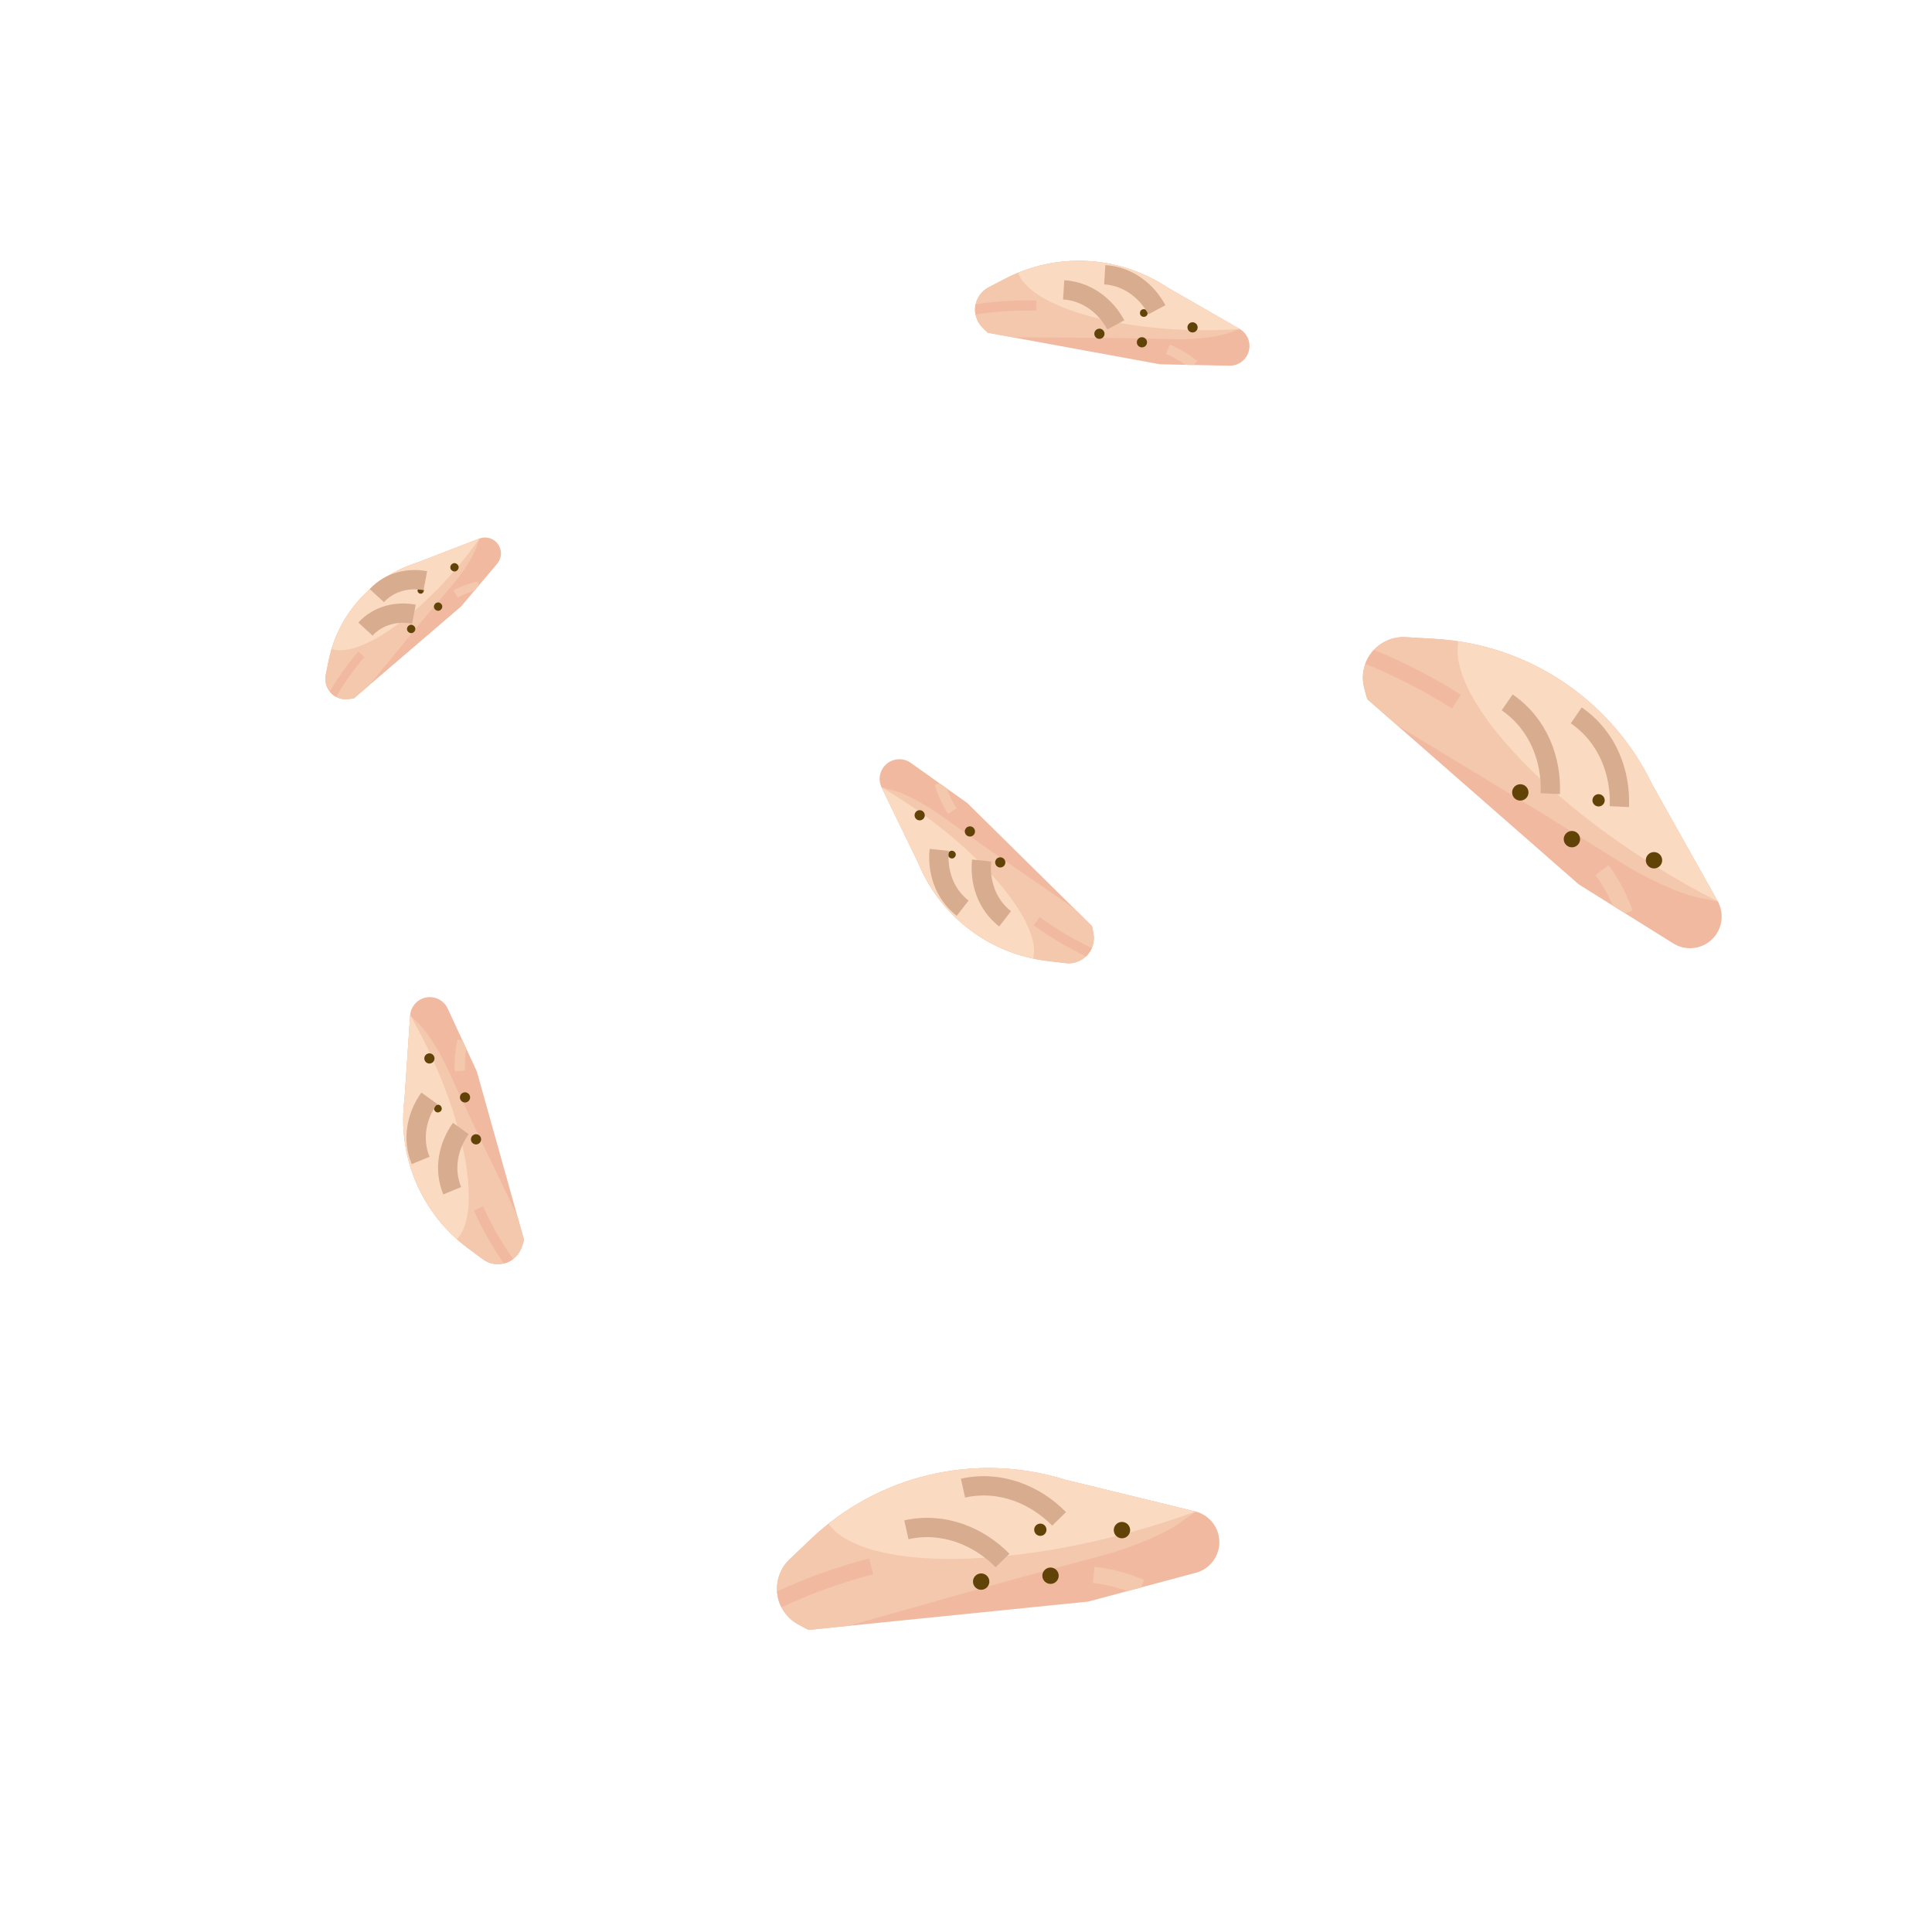 <svg width="500" height="500" viewBox="0 0 500 500" fill="none" xmlns="http://www.w3.org/2000/svg">
<path d="M209.255 421.817C208.263 421.332 207.287 420.813 206.33 420.261C204.917 419.444 203.713 418.309 202.814 416.946C201.915 415.583 201.347 414.029 201.153 412.408C200.96 410.787 201.147 409.143 201.699 407.607C202.252 406.07 203.155 404.684 204.336 403.557L209.845 398.311C218.452 390.111 229.095 384.363 240.672 381.662C252.249 378.962 264.337 379.407 275.683 382.951L309.821 391.292C311.515 391.822 312.991 392.887 314.028 394.328C315.064 395.769 315.605 397.507 315.569 399.281C315.533 401.056 314.921 402.771 313.827 404.168C312.732 405.565 311.214 406.569 309.499 407.029L281.673 414.485L209.255 421.817Z" fill="#F2B9A1"/>
<path d="M275.683 382.951C264.337 379.407 252.249 378.962 240.672 381.662C229.095 384.363 218.452 390.111 209.845 398.311L204.336 403.557C203.155 404.684 202.252 406.07 201.699 407.607C201.147 409.143 200.96 410.787 201.153 412.408C201.347 414.029 201.915 415.583 202.814 416.946C203.713 418.309 204.917 419.444 206.33 420.261C207.29 420.815 208.267 421.334 209.255 421.817L219.552 420.774L261.827 408.842L285.926 402.384C291.41 400.915 300.693 397.432 305.317 394.139L309.443 391.198L275.683 382.951Z" fill="#F4C8AD"/>
<path d="M291.518 396.834C297.771 395.159 303.764 393.257 309.412 391.189L275.686 382.951C265.317 379.717 254.315 379.067 243.637 381.058C232.96 383.049 222.931 387.62 214.425 394.374C222.291 405.308 254.97 406.627 291.518 396.834Z" fill="#FBDAC2"/>
<path d="M224.932 403.322C216.759 405.448 208.792 408.297 201.124 411.835C201.16 412.526 201.264 413.212 201.436 413.882C201.631 414.61 201.915 415.304 202.257 415.964L202.36 415.915C209.964 412.371 217.875 409.528 225.995 407.422L224.932 403.322Z" fill="#F2B9A1"/>
<path d="M282.845 409.688C285.962 409.997 289.197 410.853 291.81 411.769L295.269 410.842L296.115 408.901C293.024 407.552 288.023 405.946 283.262 405.474L282.845 409.688Z" fill="#F4C8AD"/>
<circle cx="253.923" cy="409.315" r="2.118" transform="rotate(-15 253.923 409.315)" fill="#614207"/>
<circle cx="271.876" cy="407.793" r="2.118" transform="rotate(-15 271.876 407.793)" fill="#614207"/>
<circle cx="290.362" cy="395.989" r="2.118" transform="rotate(-15 290.362 395.989)" fill="#614207"/>
<circle cx="269.236" cy="395.895" r="1.588" transform="rotate(-15 269.236 395.895)" fill="#614207"/>
<path d="M234.566 395.909C244.284 393.741 253.425 397.713 259.446 403.859" stroke="#D8AD8F" stroke-width="5"/>
<path d="M249.217 385.132C258.935 382.964 268.076 386.936 274.097 393.083" stroke="#D8AD8F" stroke-width="5"/>
<path d="M135.632 320.924C135.44 321.585 135.226 322.239 134.99 322.885C134.639 323.839 134.072 324.699 133.331 325.396C132.591 326.092 131.699 326.607 130.725 326.899C129.751 327.191 128.722 327.251 127.721 327.077C126.719 326.902 125.773 326.496 124.955 325.891L121.149 323.072C115.2 318.667 110.537 312.751 107.645 305.938C104.753 299.124 103.735 291.661 104.699 284.322L106.172 262.49C106.316 261.394 106.812 260.375 107.585 259.585C108.358 258.795 109.367 258.278 110.459 258.111C111.551 257.943 112.669 258.135 113.643 258.658C114.617 259.18 115.395 260.005 115.86 261.007L123.404 277.281L135.632 320.924Z" fill="#F2B9A1"/>
<path d="M104.699 284.322C103.735 291.661 104.753 299.124 107.645 305.938C110.537 312.751 115.2 318.667 121.149 323.072L124.955 325.891C125.773 326.496 126.719 326.902 127.721 327.077C128.722 327.251 129.751 327.191 130.725 326.899C131.699 326.607 132.591 326.092 133.331 325.396C134.072 324.699 134.639 323.839 134.99 322.885C135.227 322.237 135.441 321.582 135.632 320.924L133.893 314.719L122.06 290.059L115.527 275.964C114.04 272.757 110.912 267.434 108.398 264.948L106.154 262.732L104.699 284.322Z" fill="#F4C8AD"/>
<path d="M111.525 273.126C109.83 269.469 108.024 265.995 106.152 262.751L104.698 284.32C103.821 291.026 104.597 297.845 106.958 304.183C109.319 310.521 113.194 316.185 118.245 320.682C124.113 314.689 121.434 294.501 111.525 273.126Z" fill="#FBDAC2"/>
<path d="M122.613 313.281C124.789 318.068 127.387 322.651 130.376 326.978C130.796 326.882 131.206 326.745 131.599 326.568C132.025 326.371 132.42 326.122 132.788 325.842L132.747 325.784C129.762 321.498 127.173 316.948 125.014 312.191L122.613 313.281Z" fill="#F2B9A1"/>
<path d="M120.336 277.075C120.193 275.13 120.373 273.053 120.656 271.353L119.718 269.33L118.437 269.018C117.939 271.058 117.488 274.298 117.707 277.269L120.336 277.075Z" fill="#F4C8AD"/>
<circle cx="123.194" cy="294.857" r="1.319" transform="rotate(-114.871 123.194 294.857)" fill="#614207"/>
<circle cx="120.345" cy="284.006" r="1.319" transform="rotate(-114.871 120.345 284.006)" fill="#614207"/>
<circle cx="111.13" cy="273.926" r="1.319" transform="rotate(-114.871 111.13 273.926)" fill="#614207"/>
<circle cx="113.327" cy="286.896" r="0.989" transform="rotate(-114.871 113.327 286.896)" fill="#614207"/>
<path d="M117.037 308.162C114.669 302.432 116.13 296.401 119.258 292.051" stroke="#D8AD8F" stroke-width="5"/>
<path d="M108.862 300.325C106.494 294.595 107.955 288.563 111.083 284.214" stroke="#D8AD8F" stroke-width="5"/>
<path d="M282.596 239.653C282.758 240.321 282.896 240.995 283.011 241.674C283.18 242.676 283.114 243.704 282.816 244.676C282.519 245.649 281.999 246.538 281.298 247.274C280.597 248.011 279.735 248.574 278.778 248.918C277.822 249.263 276.798 249.38 275.789 249.261L271.085 248.7C263.735 247.826 256.752 245.001 250.861 240.519C244.97 236.037 240.386 230.061 237.582 223.211L228.033 203.522C227.615 202.499 227.54 201.368 227.82 200.299C228.1 199.23 228.719 198.28 229.585 197.593C230.45 196.906 231.516 196.519 232.62 196.489C233.725 196.46 234.81 196.79 235.711 197.43L250.333 207.82L282.596 239.653Z" fill="#F2B9A1"/>
<path d="M237.582 223.211C240.386 230.061 244.97 236.037 250.861 240.519C256.752 245.001 263.735 247.826 271.085 248.7L275.789 249.261C276.798 249.38 277.822 249.263 278.778 248.918C279.735 248.574 280.597 248.011 281.298 247.274C281.999 246.538 282.519 245.649 282.816 244.676C283.114 243.704 283.18 242.676 283.011 241.674C282.896 240.993 282.757 240.319 282.596 239.653L278.009 235.127L255.503 219.582L242.839 210.583C239.958 208.535 234.602 205.464 231.187 204.553L228.138 203.741L237.582 223.211Z" fill="#F4C8AD"/>
<path d="M237.957 210.103C234.671 207.768 231.38 205.648 228.146 203.759L237.581 223.21C240.145 229.468 244.201 235.004 249.394 239.337C254.588 243.669 260.762 246.666 267.378 248.066C269.501 239.952 257.163 223.75 237.957 210.103Z" fill="#FBDAC2"/>
<path d="M267.501 239.473C271.765 242.55 276.294 245.241 281.035 247.516C281.352 247.225 281.64 246.902 281.893 246.554C282.165 246.171 282.385 245.759 282.566 245.333L282.502 245.304C277.783 243.062 273.279 240.395 269.045 237.335L267.501 239.473Z" fill="#F2B9A1"/>
<path d="M247.567 209.162C246.478 207.544 245.604 205.652 245.006 204.035L243.189 202.743L241.922 203.108C242.502 205.126 243.716 208.164 245.38 210.635L247.567 209.162Z" fill="#F4C8AD"/>
<circle cx="258.868" cy="223.186" r="1.319" transform="rotate(-144.604 258.868 223.186)" fill="#614207"/>
<circle cx="251.012" cy="215.177" r="1.319" transform="rotate(-144.604 251.012 215.177)" fill="#614207"/>
<circle cx="238.011" cy="210.993" r="1.319" transform="rotate(-144.604 238.011 210.993)" fill="#614207"/>
<circle cx="246.351" cy="221.166" r="0.989" transform="rotate(-144.604 246.351 221.166)" fill="#614207"/>
<path d="M260.12 237.793C255.222 233.992 253.499 228.03 254.058 222.701" stroke="#D8AD8F" stroke-width="5"/>
<path d="M249.134 235.042C244.237 231.241 242.514 225.279 243.073 219.95" stroke="#D8AD8F" stroke-width="5"/>
<path d="M255.646 86.117C255.137 85.656 254.643 85.176 254.167 84.68C253.463 83.947 252.939 83.059 252.638 82.088C252.337 81.117 252.266 80.09 252.431 79.087C252.596 78.083 252.993 77.132 253.59 76.309C254.186 75.486 254.967 74.814 255.869 74.344L260.072 72.161C266.641 68.749 274.002 67.155 281.394 67.546C288.786 67.937 295.939 70.298 302.11 74.384L321.082 85.288C322.003 85.898 322.702 86.791 323.072 87.832C323.442 88.874 323.465 90.007 323.135 91.062C322.806 92.117 322.143 93.037 321.247 93.683C320.35 94.329 319.268 94.666 318.163 94.644L300.228 94.282L255.646 86.117Z" fill="#F2B9A1"/>
<path d="M302.11 74.384C295.939 70.298 288.786 67.937 281.394 67.546C274.002 67.155 266.641 68.749 260.072 72.161L255.869 74.344C254.967 74.814 254.186 75.486 253.59 76.309C252.993 77.132 252.596 78.083 252.431 79.087C252.266 80.09 252.337 81.117 252.638 82.088C252.939 83.059 253.463 83.947 254.167 84.68C254.645 85.178 255.139 85.657 255.646 86.117L261.985 87.278L289.337 87.467L304.869 87.781C308.403 87.853 314.559 87.378 317.895 86.21L320.872 85.166L302.11 74.384Z" fill="#F4C8AD"/>
<path d="M309.175 85.431C313.205 85.513 317.119 85.414 320.855 85.156L302.112 74.384C296.471 70.653 290.003 68.358 283.272 67.698C276.541 67.039 269.751 68.035 263.494 70.6C266.304 78.503 285.62 84.955 309.175 85.431Z" fill="#FBDAC2"/>
<path d="M268.227 77.773C262.971 77.628 257.712 77.951 252.513 78.738C252.414 79.158 252.358 79.586 252.345 80.017C252.335 80.486 252.385 80.95 252.475 81.404L252.545 81.393C257.707 80.591 262.931 80.262 268.153 80.409L268.227 77.773Z" fill="#F2B9A1"/>
<path d="M301.761 91.615C303.571 92.341 305.358 93.413 306.762 94.414L308.991 94.459L309.833 93.445C308.219 92.102 305.506 90.275 302.74 89.168L301.761 91.615Z" fill="#F4C8AD"/>
<circle cx="284.528" cy="86.381" r="1.319" transform="rotate(1.158 284.528 86.381)" fill="#614207"/>
<circle cx="295.529" cy="88.582" r="1.319" transform="rotate(1.158 295.529 88.582)" fill="#614207"/>
<circle cx="308.63" cy="84.725" r="1.319" transform="rotate(1.158 308.63 84.725)" fill="#614207"/>
<circle cx="296.011" cy="81.008" r="0.989" transform="rotate(1.158 296.011 81.008)" fill="#614207"/>
<path d="M275.274 75.009C281.462 75.396 286.24 79.356 288.776 84.075" stroke="#D8AD8F" stroke-width="5"/>
<path d="M285.903 71.102C292.091 71.489 296.87 75.449 299.406 80.168" stroke="#D8AD8F" stroke-width="5"/>
<path d="M353.842 180.943C353.519 179.887 353.233 178.82 352.984 177.744C352.617 176.153 352.626 174.498 353.01 172.911C353.393 171.324 354.142 169.849 355.195 168.601C356.248 167.354 357.578 166.369 359.078 165.725C360.579 165.081 362.208 164.796 363.838 164.891L371.432 165.34C383.299 166.04 394.763 169.902 404.634 176.525C414.506 183.148 422.427 192.29 427.575 203.005L444.762 233.657C445.531 235.257 445.759 237.063 445.412 238.804C445.066 240.544 444.164 242.126 442.842 243.31C441.519 244.494 439.848 245.216 438.08 245.369C436.312 245.522 434.542 245.096 433.036 244.157L408.603 228.896L353.842 180.943Z" fill="#F2B9A1"/>
<path d="M427.575 203.005C422.427 192.29 414.506 183.148 404.634 176.525C394.763 169.902 383.299 166.04 371.432 165.34L363.838 164.891C362.208 164.796 360.579 165.081 359.078 165.725C357.578 166.369 356.248 167.354 355.195 168.601C354.142 169.849 353.393 171.324 353.01 172.911C352.626 174.498 352.617 176.153 352.984 177.744C353.234 178.823 353.521 179.891 353.842 180.943L361.628 187.761L399.191 210.534L420.352 223.751C425.167 226.758 434.046 231.17 439.609 232.306L444.573 233.316L427.575 203.005Z" fill="#F4C8AD"/>
<path d="M428.225 224.054C433.715 227.483 439.194 230.568 444.559 233.287L427.577 203.006C422.869 193.218 415.839 184.73 407.099 178.281C398.36 171.831 388.176 167.616 377.435 166.003C374.806 179.214 396.133 204.01 428.225 224.054Z" fill="#FBDAC2"/>
<path d="M378.059 179.791C370.93 175.265 363.412 171.382 355.594 168.189C355.113 168.686 354.683 169.23 354.31 169.813C353.911 170.453 353.598 171.134 353.348 171.834L353.454 171.875C361.232 175.018 368.708 178.864 375.787 183.365L378.059 179.791Z" fill="#F2B9A1"/>
<path d="M412.91 226.48C414.81 228.97 416.391 231.92 417.504 234.455L420.541 236.352L422.537 235.647C421.415 232.466 419.178 227.714 416.275 223.911L412.91 226.48Z" fill="#F4C8AD"/>
<circle cx="393.454" cy="205.078" r="2.118" transform="rotate(31.988 393.454 205.078)" fill="#614207"/>
<circle cx="406.813" cy="217.167" r="2.118" transform="rotate(31.988 406.813 217.167)" fill="#614207"/>
<circle cx="428.054" cy="222.632" r="2.118" transform="rotate(31.988 428.054 222.632)" fill="#614207"/>
<circle cx="413.712" cy="207.12" r="1.588" transform="rotate(31.988 413.712 207.12)" fill="#614207"/>
<path d="M390.052 181.779C398.267 187.406 401.598 196.799 401.21 205.395" stroke="#D8AD8F" stroke-width="5"/>
<path d="M407.926 185.14C416.14 190.767 419.472 200.161 419.084 208.756" stroke="#D8AD8F" stroke-width="5"/>
<path d="M91.57 180.756C91.022 180.841 90.47 180.907 89.917 180.954C89.099 181.022 88.277 180.9 87.515 180.595C86.753 180.291 86.072 179.813 85.527 179.2C84.981 178.587 84.587 177.855 84.374 177.062C84.16 176.27 84.135 175.438 84.299 174.634L85.066 170.888C86.263 165.035 89.004 159.608 93.005 155.17C97.006 150.733 102.121 147.446 107.82 145.651L124.298 139.293C125.149 139.025 126.064 139.041 126.906 139.338C127.747 139.634 128.469 140.196 128.963 140.939C129.458 141.681 129.698 142.564 129.647 143.455C129.597 144.346 129.259 145.196 128.683 145.878L119.343 156.942L91.57 180.756Z" fill="#F2B9A1"/>
<path d="M107.82 145.651C102.121 147.446 97.006 150.733 93.005 155.17C89.004 159.608 86.263 165.035 85.066 170.888L84.299 174.634C84.135 175.438 84.16 176.27 84.374 177.062C84.587 177.855 84.981 178.587 85.527 179.2C86.072 179.813 86.753 180.291 87.515 180.595C88.277 180.9 89.099 181.022 89.917 180.954C90.472 180.907 91.024 180.84 91.57 180.756L95.519 177.37L109.535 160.311L117.624 150.728C119.465 148.548 122.295 144.446 123.258 141.76L124.115 139.363L107.82 145.651Z" fill="#F4C8AD"/>
<path d="M118.338 146.834C120.437 144.347 122.364 141.842 124.1 139.368L107.821 145.651C102.614 147.293 97.888 150.183 94.055 154.07C90.221 157.956 87.396 162.721 85.825 167.95C92.209 170.202 106.071 161.366 118.338 146.834Z" fill="#FBDAC2"/>
<path d="M92.729 168.625C89.967 171.849 87.498 175.311 85.35 178.972C85.563 179.247 85.803 179.5 86.066 179.727C86.356 179.971 86.672 180.176 87.003 180.35L87.031 180.3C89.151 176.655 91.599 173.212 94.344 170.011L92.729 168.625Z" fill="#F2B9A1"/>
<path d="M118.45 154.626C119.824 153.859 121.405 153.284 122.746 152.911L123.907 151.536L123.699 150.492C122.036 150.823 119.512 151.596 117.412 152.768L118.45 154.626Z" fill="#F4C8AD"/>
<circle cx="106.41" cy="162.775" r="1.064" transform="rotate(-49.83 106.41 162.775)" fill="#614207"/>
<circle cx="113.38" cy="156.994" r="1.064" transform="rotate(-49.83 113.38 156.994)" fill="#614207"/>
<circle cx="117.618" cy="146.817" r="1.064" transform="rotate(-49.83 117.618 146.817)" fill="#614207"/>
<circle cx="108.875" cy="152.842" r="0.798" transform="rotate(-49.83 108.875 152.842)" fill="#614207"/>
<path d="M94.576 162.801C97.963 159.117 102.874 158.131 107.123 158.939" stroke="#D8AD8F" stroke-width="5"/>
<path d="M97.526 154.149C100.913 150.465 105.825 149.479 110.074 150.287" stroke="#D8AD8F" stroke-width="5"/>
</svg>

